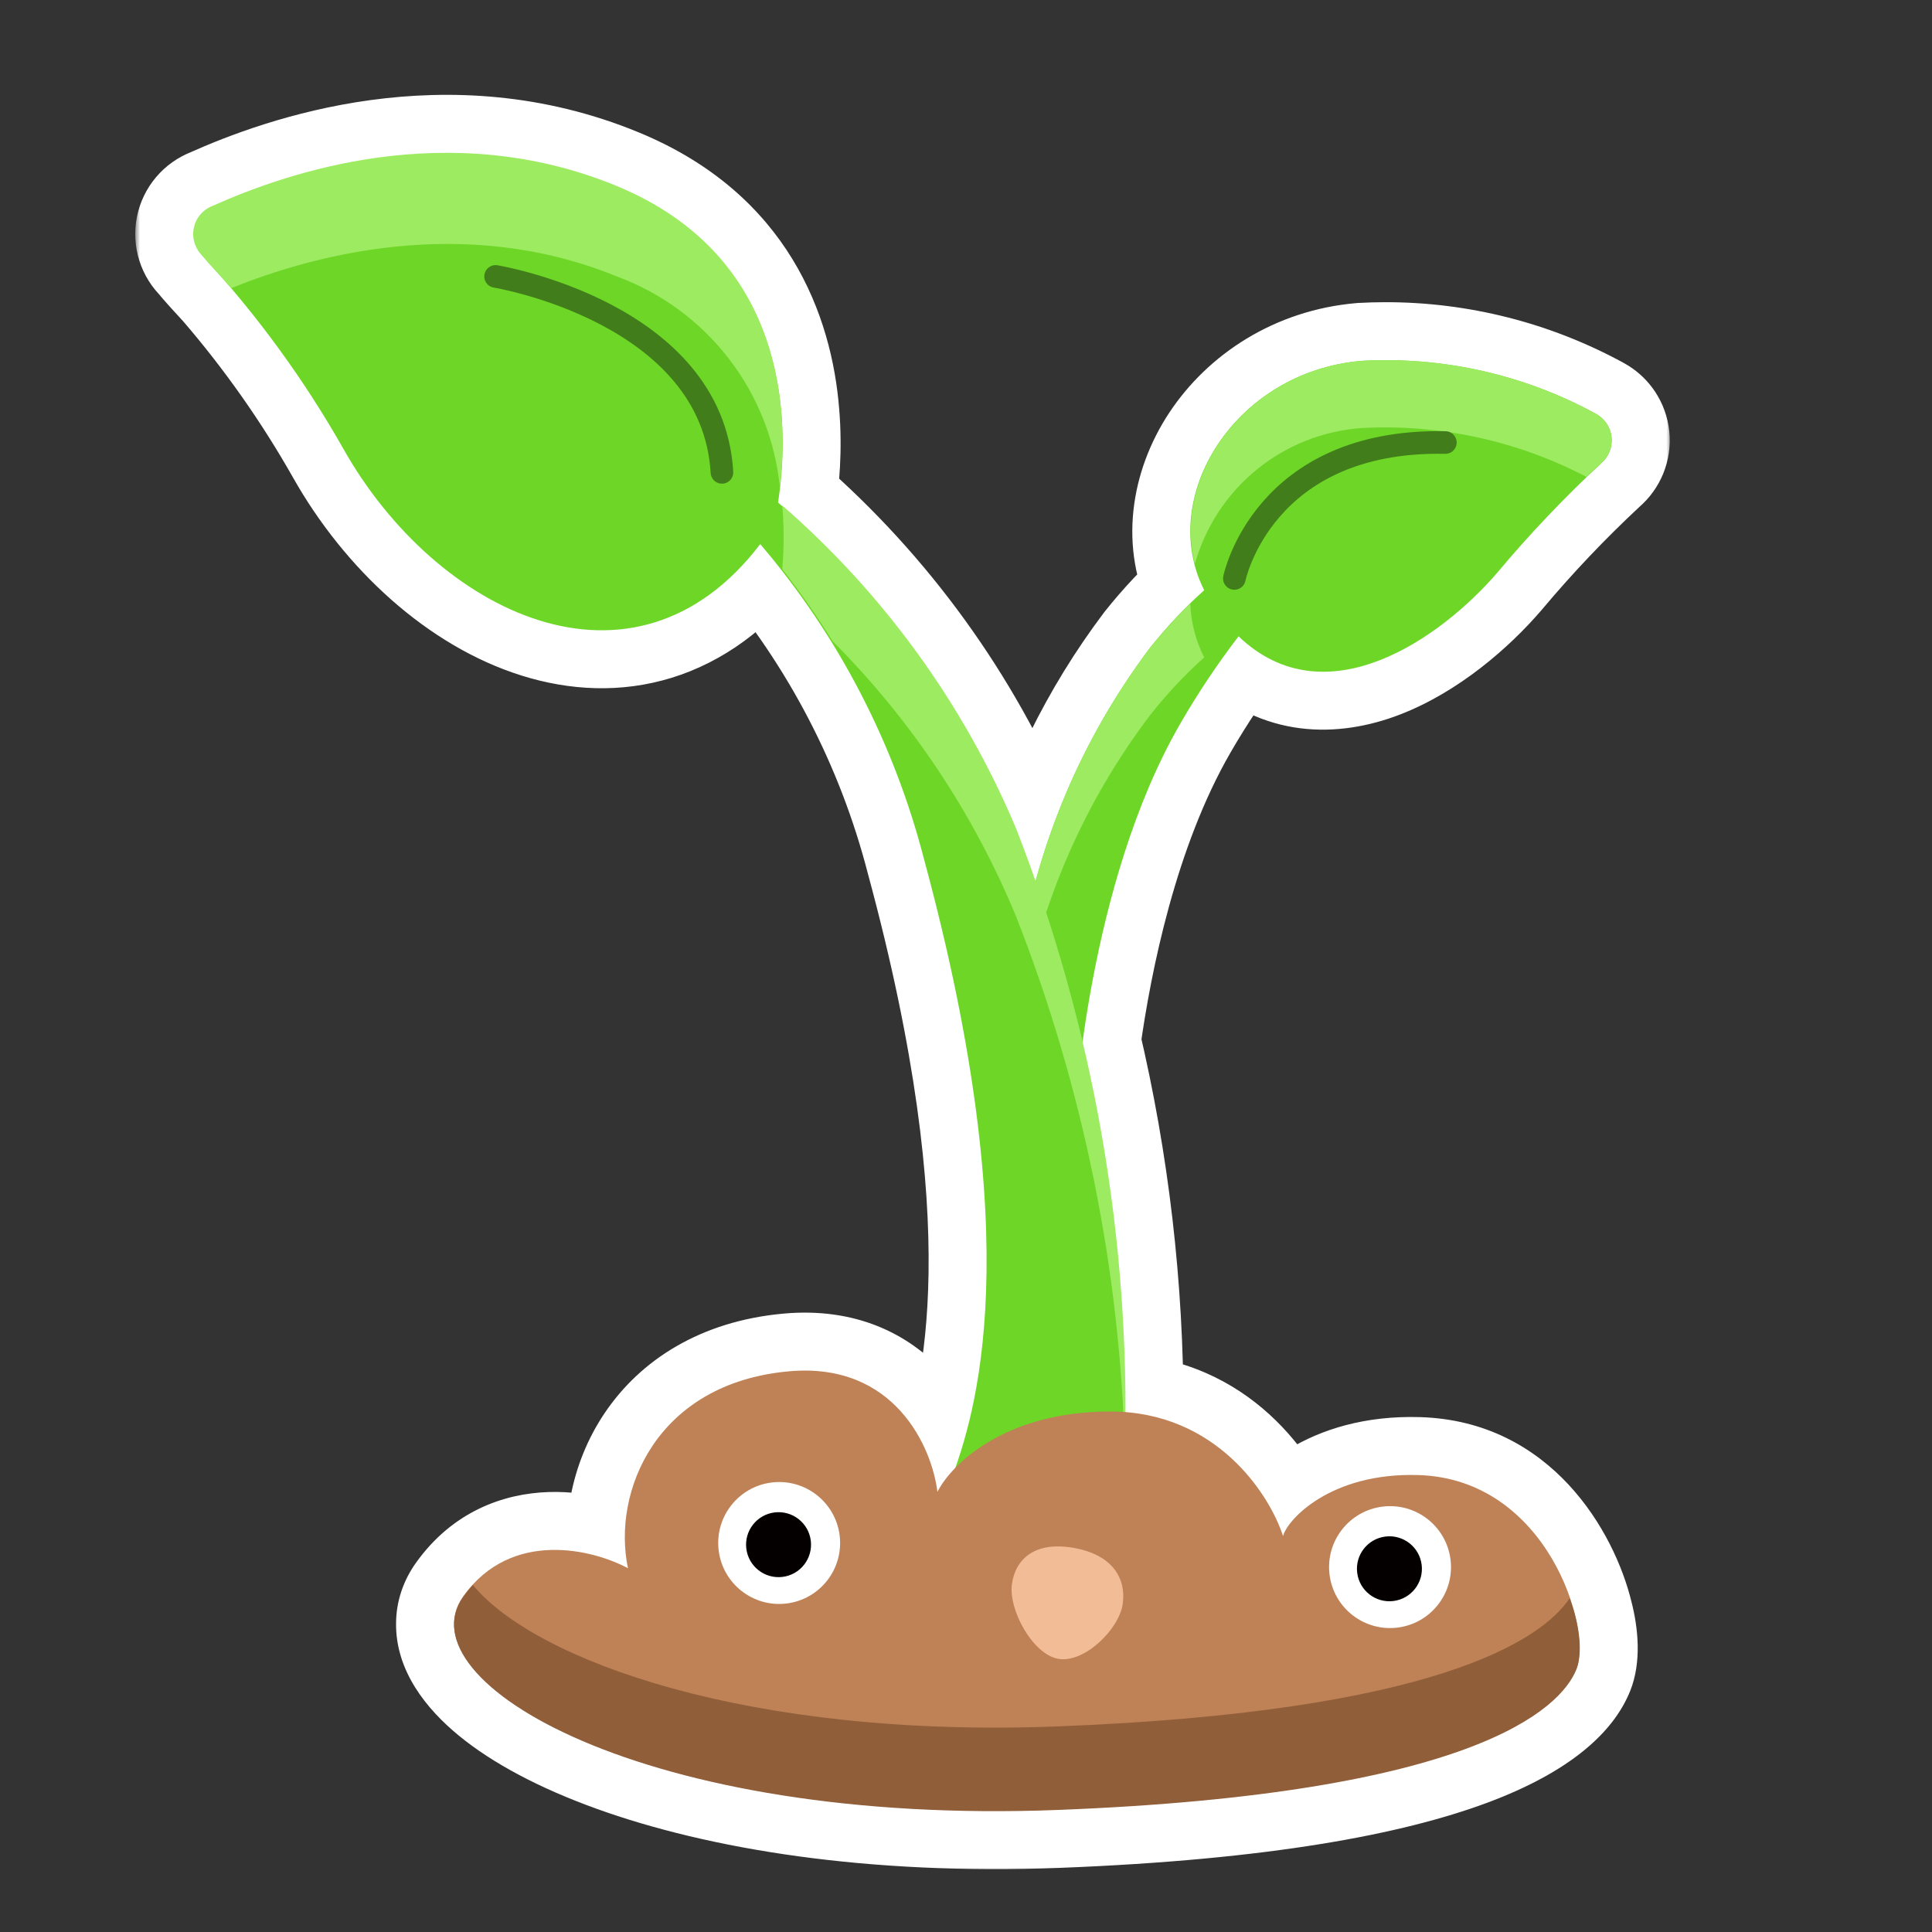 <svg width="200" height="200" viewBox="0 0 200 200" fill="none" xmlns="http://www.w3.org/2000/svg">
<rect x="0" y="0" width="200" height="200" fill="#333333" stroke="none"/>
<mask id="path-1-outside-1_1062_23030" maskUnits="userSpaceOnUse" x="14" y="8.819" width="159" height="185" fill="black">
<rect fill="white" x="14" y="8.819" width="159" height="185"/>
<path d="M22.005 21.314C29.525 17.945 46.311 12.017 63.847 19.256C76.647 24.54 80.234 34.712 80.887 42.758C81.209 46.541 80.881 49.871 80.541 52.019C80.689 52.146 80.835 52.276 80.983 52.405C80.98 52.38 80.98 52.355 80.978 52.33C91.5 61.482 99.783 72.925 105.19 85.779C105.894 87.582 106.564 89.396 107.203 91.22C109.58 82.51 113.595 74.293 119.073 67.026C120.768 64.899 122.636 62.916 124.658 61.098C119.791 51.487 127.779 38.476 140.946 37.352C141.739 37.309 142.531 37.285 143.322 37.283C150.962 37.26 158.498 39.167 165.224 42.845C165.279 42.875 165.333 42.907 165.386 42.94C165.76 43.175 166.082 43.486 166.327 43.855C166.608 44.276 166.782 44.76 166.834 45.264C166.886 45.767 166.815 46.276 166.627 46.746C166.439 47.216 166.138 47.634 165.752 47.962C161.944 51.501 158.359 55.273 155.019 59.257C149.121 66.121 137.202 74.484 128.216 65.872C126.015 68.744 124.004 71.757 122.193 74.89C115.966 85.652 113.227 99.434 112.068 107.845C115.036 120.385 116.534 133.251 116.514 146.181C126.448 146.956 131.502 154.928 132.82 159.016C133.237 157.351 137.696 152.412 146.848 152.698C156.469 152.999 161.588 161.162 163.06 167.237C163.662 169.532 163.679 171.58 163.19 172.803C161.526 176.963 152.373 185.699 109.522 187.363C70.959 188.861 46.885 176.882 47 168.102C47.001 167.104 47.313 166.148 47.95 165.257C52.943 158.268 61.401 160.403 65.007 162.345C63.343 154.44 67.92 143.207 81.648 141.959C92.632 140.96 96.487 149.863 97.042 154.439C97.392 153.739 98.006 152.862 98.905 151.941C101.515 144.459 105.962 126.942 95.643 88.899C92.541 76.896 86.748 65.755 78.7 56.324C65.564 73.548 45.095 63.407 35.547 46.464C32.09 40.361 28.046 34.616 23.476 29.304C22.514 28.225 21.593 27.301 20.975 26.494C20.592 26.132 20.308 25.678 20.148 25.176C19.988 24.673 19.957 24.137 20.06 23.62C20.163 23.103 20.395 22.62 20.735 22.217C21.076 21.814 21.512 21.503 22.005 21.314Z"/>
</mask>
<path d="M22.005 21.314C29.525 17.945 46.311 12.017 63.847 19.256C76.647 24.54 80.234 34.712 80.887 42.758C81.209 46.541 80.881 49.871 80.541 52.019C80.689 52.146 80.835 52.276 80.983 52.405C80.98 52.38 80.98 52.355 80.978 52.33C91.5 61.482 99.783 72.925 105.19 85.779C105.894 87.582 106.564 89.396 107.203 91.22C109.58 82.51 113.595 74.293 119.073 67.026C120.768 64.899 122.636 62.916 124.658 61.098C119.791 51.487 127.779 38.476 140.946 37.352C141.739 37.309 142.531 37.285 143.322 37.283C150.962 37.26 158.498 39.167 165.224 42.845C165.279 42.875 165.333 42.907 165.386 42.94C165.76 43.175 166.082 43.486 166.327 43.855C166.608 44.276 166.782 44.76 166.834 45.264C166.886 45.767 166.815 46.276 166.627 46.746C166.439 47.216 166.138 47.634 165.752 47.962C161.944 51.501 158.359 55.273 155.019 59.257C149.121 66.121 137.202 74.484 128.216 65.872C126.015 68.744 124.004 71.757 122.193 74.89C115.966 85.652 113.227 99.434 112.068 107.845C115.036 120.385 116.534 133.251 116.514 146.181C126.448 146.956 131.502 154.928 132.82 159.016C133.237 157.351 137.696 152.412 146.848 152.698C156.469 152.999 161.588 161.162 163.06 167.237C163.662 169.532 163.679 171.58 163.19 172.803C161.526 176.963 152.373 185.699 109.522 187.363C70.959 188.861 46.885 176.882 47 168.102C47.001 167.104 47.313 166.148 47.95 165.257C52.943 158.268 61.401 160.403 65.007 162.345C63.343 154.44 67.92 143.207 81.648 141.959C92.632 140.96 96.487 149.863 97.042 154.439C97.392 153.739 98.006 152.862 98.905 151.941C101.515 144.459 105.962 126.942 95.643 88.899C92.541 76.896 86.748 65.755 78.7 56.324C65.564 73.548 45.095 63.407 35.547 46.464C32.09 40.361 28.046 34.616 23.476 29.304C22.514 28.225 21.593 27.301 20.975 26.494C20.592 26.132 20.308 25.678 20.148 25.176C19.988 24.673 19.957 24.137 20.06 23.62C20.163 23.103 20.395 22.62 20.735 22.217C21.076 21.814 21.512 21.503 22.005 21.314Z" fill="#F2BC96"/>
<path d="M22.005 21.314L24.15 26.918C24.254 26.878 24.357 26.835 24.459 26.79L22.005 21.314ZM63.847 19.256L66.136 13.71L66.136 13.71L63.847 19.256ZM80.887 42.758L74.906 43.243C74.907 43.251 74.908 43.259 74.908 43.267L80.887 42.758ZM80.541 52.019L74.615 51.081C74.29 53.132 75.049 55.205 76.621 56.561L80.541 52.019ZM80.983 52.405L77.033 56.922C78.876 58.533 81.513 58.864 83.695 57.757C85.879 56.65 87.171 54.328 86.96 51.89L80.983 52.405ZM80.978 52.33L84.915 47.803C83.069 46.197 80.432 45.873 78.252 46.985C76.072 48.096 74.786 50.42 75.001 52.858L80.978 52.33ZM105.19 85.779L110.78 83.597C110.761 83.549 110.741 83.501 110.721 83.453L105.19 85.779ZM107.203 91.22L101.541 93.204C102.41 95.683 104.79 97.309 107.415 97.216C110.041 97.123 112.3 95.333 112.992 92.799L107.203 91.22ZM119.073 67.026L114.38 63.288C114.347 63.33 114.314 63.372 114.282 63.415L119.073 67.026ZM124.658 61.098L128.669 65.56C130.686 63.747 131.236 60.806 130.011 58.387L124.658 61.098ZM140.946 37.352L140.614 31.362C140.555 31.365 140.496 31.369 140.436 31.374L140.946 37.352ZM143.322 37.283L143.34 43.283L143.341 43.283L143.322 37.283ZM165.224 42.845L168.134 37.598C168.124 37.592 168.113 37.586 168.102 37.58L165.224 42.845ZM165.386 42.94L162.165 48.002C162.177 48.01 162.19 48.018 162.203 48.026L165.386 42.94ZM166.327 43.855L171.32 40.527L171.32 40.527L166.327 43.855ZM166.834 45.264L172.802 44.645L172.802 44.645L166.834 45.264ZM166.627 46.746L172.196 48.979L172.196 48.978L166.627 46.746ZM165.752 47.962L161.864 43.392C161.797 43.449 161.732 43.507 161.668 43.567L165.752 47.962ZM155.019 59.257L159.57 63.167C159.585 63.148 159.601 63.13 159.616 63.112L155.019 59.257ZM128.216 65.872L132.367 61.54C131.135 60.359 129.459 59.759 127.757 59.89C126.056 60.02 124.491 60.869 123.453 62.223L128.216 65.872ZM122.193 74.89L127.387 77.895L127.389 77.891L122.193 74.89ZM112.068 107.845L106.125 107.026C106.023 107.759 106.059 108.506 106.23 109.226L112.068 107.845ZM116.514 146.181L110.514 146.171C110.509 149.308 112.92 151.918 116.047 152.162L116.514 146.181ZM132.82 159.016L127.11 160.858C127.933 163.407 130.344 165.102 133.021 165.012C135.698 164.923 137.991 163.07 138.641 160.472L132.82 159.016ZM146.848 152.698L147.035 146.701L147.035 146.701L146.848 152.698ZM163.06 167.237L157.228 168.65C157.237 168.687 157.246 168.723 157.256 168.76L163.06 167.237ZM163.19 172.803L168.761 175.031L168.762 175.031L163.19 172.803ZM109.522 187.363L109.754 193.359L109.754 193.359L109.522 187.363ZM47 168.102L52.999 168.18C53 168.156 53 168.133 53 168.109L47 168.102ZM47.95 165.257L43.068 161.769L43.068 161.769L47.95 165.257ZM65.007 162.345L62.162 167.628C64.219 168.735 66.731 168.548 68.601 167.149C70.471 165.751 71.359 163.394 70.878 161.109L65.007 162.345ZM81.648 141.959L81.105 135.984L81.105 135.984L81.648 141.959ZM97.042 154.439L91.086 155.162C91.404 157.79 93.409 159.899 96.018 160.351C98.627 160.803 101.224 159.491 102.408 157.123L97.042 154.439ZM98.905 151.941L103.197 156.134C103.812 155.505 104.281 154.748 104.571 153.917L98.905 151.941ZM95.643 88.899L89.833 90.4C89.839 90.424 89.846 90.447 89.852 90.47L95.643 88.899ZM78.7 56.324L83.265 52.43C82.087 51.05 80.349 50.277 78.536 50.326C76.723 50.376 75.029 51.243 73.93 52.686L78.7 56.324ZM35.547 46.464L40.774 43.518L40.768 43.507L35.547 46.464ZM23.476 29.304L28.024 25.391C28.001 25.364 27.978 25.337 27.954 25.311L23.476 29.304ZM20.975 26.494L25.736 22.843C25.543 22.592 25.331 22.356 25.101 22.138L20.975 26.494ZM20.148 25.176L14.43 26.996L14.431 26.997L20.148 25.176ZM20.06 23.62L14.175 22.45L14.175 22.45L20.06 23.62ZM20.735 22.217L16.149 18.348L16.149 18.348L20.735 22.217ZM22.005 21.314L24.459 26.79C31.564 23.606 46.377 18.536 61.557 24.802L63.847 19.256L66.136 13.71C46.245 5.499 27.486 12.283 19.551 15.839L22.005 21.314ZM63.847 19.256L61.557 24.802C71.623 28.957 74.37 36.642 74.906 43.243L80.887 42.758L86.867 42.272C86.097 32.783 81.671 20.123 66.136 13.71L63.847 19.256ZM80.887 42.758L74.908 43.267C75.178 46.437 74.902 49.263 74.615 51.081L80.541 52.019L86.467 52.956C86.859 50.48 87.24 46.645 86.865 42.249L80.887 42.758ZM80.541 52.019L76.621 56.561C76.759 56.68 76.819 56.735 77.033 56.922L80.983 52.405L84.932 47.888C84.851 47.818 84.619 47.613 84.461 47.476L80.541 52.019ZM80.983 52.405L86.96 51.89C86.965 51.947 86.968 51.993 86.97 52.017C86.971 52.03 86.971 52.039 86.971 52.044C86.972 52.047 86.972 52.05 86.971 52.045C86.971 52.042 86.971 52.033 86.97 52.022C86.969 52.01 86.969 51.993 86.967 51.974C86.965 51.935 86.961 51.875 86.954 51.803L80.978 52.33L75.001 52.858C74.996 52.798 74.992 52.751 74.991 52.724C74.99 52.711 74.989 52.7 74.989 52.695C74.989 52.69 74.989 52.687 74.989 52.69C74.989 52.692 74.989 52.701 74.99 52.711C74.99 52.721 74.991 52.737 74.993 52.756C74.995 52.793 74.999 52.85 75.005 52.921L80.983 52.405ZM80.978 52.33L77.04 56.857C86.87 65.407 94.608 76.097 99.66 88.106L105.19 85.779L110.721 83.453C104.958 69.753 96.13 57.557 84.915 47.803L80.978 52.33ZM105.19 85.779L99.601 87.961C100.278 89.695 100.924 91.443 101.541 93.204L107.203 91.22L112.865 89.235C112.204 87.349 111.51 85.469 110.78 83.597L105.19 85.779ZM107.203 91.22L112.992 92.799C115.169 84.82 118.847 77.294 123.864 70.638L119.073 67.026L114.282 63.415C108.344 71.292 103.991 80.199 101.415 89.64L107.203 91.22ZM119.073 67.026L123.767 70.764C125.254 68.896 126.894 67.156 128.669 65.56L124.658 61.098L120.648 56.635C118.377 58.676 116.281 60.901 114.38 63.288L119.073 67.026ZM124.658 61.098L130.011 58.387C128.738 55.873 128.952 52.519 131.046 49.349C133.11 46.225 136.773 43.73 141.456 43.331L140.946 37.352L140.436 31.374C131.952 32.098 125.038 36.671 121.033 42.736C117.057 48.755 115.712 56.712 119.306 63.809L124.658 61.098ZM140.946 37.352L141.278 43.343C141.966 43.305 142.654 43.285 143.34 43.283L143.322 37.283L143.304 31.283C142.409 31.286 141.512 31.312 140.614 31.362L140.946 37.352ZM143.322 37.283L143.341 43.283C149.97 43.263 156.509 44.918 162.345 48.109L165.224 42.845L168.102 37.58C160.487 33.417 151.955 31.257 143.304 31.283L143.322 37.283ZM165.224 42.845L162.313 48.091C162.3 48.084 162.244 48.053 162.165 48.002L165.386 42.94L168.607 37.878C168.422 37.761 168.257 37.666 168.134 37.598L165.224 42.845ZM165.386 42.94L162.203 48.026C161.861 47.813 161.564 47.526 161.335 47.182L166.327 43.855L171.32 40.527C170.599 39.445 169.659 38.537 168.569 37.854L165.386 42.94ZM166.327 43.855L161.334 47.182C161.073 46.79 160.914 46.343 160.866 45.882L166.834 45.264L172.802 44.645C172.65 43.176 172.143 41.762 171.32 40.527L166.327 43.855ZM166.834 45.264L160.866 45.882C160.818 45.419 160.883 44.95 161.058 44.514L166.627 46.746L172.196 48.978C172.748 47.602 172.954 46.115 172.802 44.645L166.834 45.264ZM166.627 46.746L161.058 44.513C161.233 44.077 161.51 43.693 161.864 43.392L165.752 47.962L169.64 52.532C170.765 51.575 171.644 50.356 172.196 48.979L166.627 46.746ZM165.752 47.962L161.668 43.567C157.677 47.275 153.921 51.227 150.421 55.402L155.019 59.257L159.616 63.112C162.797 59.319 166.21 55.727 169.836 52.357L165.752 47.962ZM155.019 59.257L150.467 55.347C147.91 58.324 144.224 61.375 140.611 62.772C137.301 64.052 134.733 63.807 132.367 61.54L128.216 65.872L124.064 70.204C130.685 76.549 138.57 76.428 144.94 73.964C151.008 71.617 156.23 67.054 159.57 63.167L155.019 59.257ZM128.216 65.872L123.453 62.223C121.095 65.302 118.938 68.53 116.998 71.888L122.193 74.89L127.389 77.891C129.069 74.983 130.936 72.187 132.979 69.521L128.216 65.872ZM122.193 74.89L117 71.885C110.17 83.689 107.309 98.425 106.125 107.026L112.068 107.845L118.012 108.664C119.145 100.442 121.762 87.615 127.387 77.895L122.193 74.89ZM112.068 107.845L106.23 109.226C109.089 121.313 110.533 133.711 110.514 146.171L116.514 146.181L122.514 146.19C122.535 132.79 120.982 119.458 117.907 106.463L112.068 107.845ZM116.514 146.181L116.047 152.162C122.636 152.677 126.208 158.06 127.11 160.858L132.82 159.016L138.531 157.173C136.796 151.796 130.259 141.235 116.98 140.199L116.514 146.181ZM132.82 159.016L138.641 160.472C138.401 161.43 138.024 161.677 138.373 161.286C138.582 161.053 139.003 160.662 139.679 160.25C140.985 159.455 143.237 158.588 146.66 158.695L146.848 152.698L147.035 146.701C141.307 146.522 136.753 147.982 133.438 150.001C131.803 150.996 130.459 152.134 129.429 153.286C128.539 154.281 127.448 155.769 127 157.559L132.82 159.016ZM146.848 152.698L146.66 158.695C152.356 158.873 156.047 163.774 157.228 168.65L163.06 167.237L168.891 165.825C167.129 158.551 160.582 147.124 147.035 146.701L146.848 152.698ZM163.06 167.237L157.256 168.76C157.454 169.515 157.527 170.127 157.535 170.539C157.539 170.742 157.527 170.854 157.522 170.883C157.517 170.921 157.529 170.801 157.619 170.575L163.19 172.803L168.762 175.031C169.951 172.057 169.596 168.507 168.863 165.715L163.06 167.237ZM163.19 172.803L157.62 170.574C157.682 170.419 156.799 172.766 149.715 175.393C142.702 177.994 130.411 180.548 109.289 181.368L109.522 187.363L109.754 193.359C131.484 192.515 145.194 189.868 153.887 186.645C162.509 183.448 167.035 179.347 168.761 175.031L163.19 172.803ZM109.522 187.363L109.289 181.368C90.627 182.092 75.76 179.538 65.793 175.943C60.781 174.134 57.251 172.151 55.105 170.389C52.746 168.452 53.007 167.622 52.999 168.18L47 168.102L41.001 168.023C40.936 172.972 44.162 176.931 47.49 179.663C51.031 182.57 55.908 185.133 61.721 187.23C73.402 191.445 89.853 194.132 109.754 193.359L109.522 187.363ZM47 168.102L53 168.109C53 168.244 52.977 168.393 52.931 168.531C52.886 168.666 52.837 168.738 52.833 168.744L47.95 165.257L43.068 161.769C41.755 163.607 41.003 165.767 41 168.094L47 168.102ZM47.95 165.257L52.833 168.744C54.046 167.046 55.503 166.5 57.181 166.449C59.108 166.39 61.085 167.048 62.162 167.628L65.007 162.345L67.851 157.062C65.323 155.7 61.268 154.319 56.816 154.455C52.115 154.598 46.847 156.478 43.068 161.769L47.95 165.257ZM65.007 162.345L70.878 161.109C70.368 158.685 70.818 155.562 72.537 152.999C74.133 150.621 77.038 148.403 82.192 147.934L81.648 141.959L81.105 135.984C72.53 136.763 66.282 140.785 62.573 146.312C58.988 151.655 57.982 158.099 59.136 163.581L65.007 162.345ZM81.648 141.959L82.192 147.934C85.739 147.612 87.615 148.81 88.797 150.123C90.212 151.695 90.924 153.828 91.086 155.162L97.042 154.439L102.998 153.717C102.605 150.475 101.113 145.868 97.715 142.094C94.085 138.062 88.541 135.308 81.105 135.984L81.648 141.959ZM97.042 154.439L102.408 157.123C102.408 157.125 102.421 157.097 102.455 157.043C102.489 156.988 102.538 156.914 102.605 156.823C102.74 156.639 102.935 156.403 103.197 156.134L98.905 151.941L94.613 147.749C93.366 149.026 92.354 150.4 91.676 151.756L97.042 154.439ZM98.905 151.941L104.571 153.917C107.634 145.134 112.023 126.367 101.433 87.329L95.643 88.899L89.852 90.47C99.901 127.518 95.397 143.783 93.24 149.965L98.905 151.941ZM95.643 88.899L101.452 87.398C98.123 74.513 91.903 62.554 83.265 52.43L78.7 56.324L74.136 60.219C81.592 68.957 86.96 79.278 89.833 90.4L95.643 88.899ZM78.7 56.324L73.93 52.686C71.294 56.141 68.55 57.91 65.991 58.699C63.412 59.493 60.581 59.427 57.577 58.483C51.41 56.544 44.99 50.999 40.774 43.518L35.547 46.464L30.32 49.41C35.652 58.871 44.24 66.869 53.979 69.93C58.928 71.486 64.273 71.785 69.525 70.166C74.798 68.542 79.538 65.12 83.471 59.963L78.7 56.324ZM35.547 46.464L40.768 43.507C37.118 37.063 32.848 30.997 28.024 25.391L23.476 29.304L18.927 33.217C23.244 38.234 27.063 43.66 30.326 49.421L35.547 46.464ZM23.476 29.304L27.954 25.311C26.635 23.831 26.188 23.432 25.736 22.843L20.975 26.494L16.213 30.145C16.999 31.17 18.393 32.618 18.997 33.296L23.476 29.304ZM20.975 26.494L25.101 22.138C25.455 22.474 25.717 22.892 25.864 23.355L20.148 25.176L14.431 26.997C14.898 28.464 15.729 29.79 16.849 30.85L20.975 26.494ZM20.148 25.176L25.865 23.356C26.011 23.814 26.041 24.307 25.945 24.79L20.06 23.62L14.175 22.45C13.873 23.968 13.964 25.532 14.43 26.996L20.148 25.176ZM20.06 23.62L25.944 24.791C25.849 25.271 25.633 25.716 25.322 26.085L20.735 22.217L16.149 18.348C15.157 19.524 14.476 20.934 14.175 22.45L20.06 23.62ZM20.735 22.217L25.321 26.086C25.008 26.457 24.606 26.743 24.15 26.918L22.005 21.314L19.86 15.711C18.419 16.263 17.143 17.17 16.149 18.348L20.735 22.217Z" fill="white" mask="url(#path-1-outside-1_1062_23030)"/>
<path d="M165.222 42.845C157.8 38.787 149.392 36.885 140.946 37.353C127.779 38.476 119.791 51.488 124.659 61.098C122.636 62.916 120.768 64.899 119.073 67.027C111.183 77.493 106.326 89.929 105.032 102.972L111.273 115.453C111.273 115.453 112.552 91.552 122.194 74.89C124.004 71.757 126.015 68.744 128.216 65.872C137.202 74.484 149.121 66.122 155.019 59.257C158.359 55.273 161.944 51.501 165.752 47.962C166.138 47.634 166.438 47.217 166.626 46.746C166.815 46.276 166.886 45.767 166.834 45.264C166.782 44.76 166.608 44.276 166.327 43.855C166.046 43.434 165.667 43.087 165.222 42.845Z" fill="#6DD627"/>
<path d="M140.948 44.311C149.02 43.877 157.06 45.623 164.225 49.366C164.756 48.836 165.286 48.336 165.754 47.931C166.134 47.602 166.428 47.187 166.612 46.72C166.797 46.253 166.866 45.749 166.814 45.249C166.762 44.75 166.59 44.271 166.313 43.852C166.036 43.434 165.663 43.088 165.224 42.845C157.802 38.787 149.394 36.885 140.948 37.353C128.998 38.383 121.322 49.21 123.693 58.383C124.77 54.546 127.005 51.135 130.093 48.616C133.182 46.097 136.973 44.594 140.948 44.311Z" fill="#9CEB60"/>
<path d="M119.073 74.016C120.76 71.872 122.628 69.878 124.659 68.056C123.775 66.323 123.285 64.416 123.223 62.471C121.756 63.91 120.37 65.431 119.073 67.026C111.183 77.493 106.326 89.929 105.032 102.972L105.781 104.469C107.724 93.405 112.281 82.964 119.073 74.016Z" fill="#9CEB60"/>
<path d="M105.035 85.779C99.594 72.781 91.209 61.224 80.541 52.018C81.602 45.31 82.569 27.056 63.847 19.505C46.655 12.453 29.525 18.163 22.005 21.533C21.553 21.735 21.155 22.041 20.844 22.426C20.534 22.811 20.319 23.265 20.218 23.75C20.118 24.235 20.134 24.736 20.266 25.214C20.397 25.691 20.64 26.13 20.975 26.494C26.583 32.57 31.472 39.27 35.547 46.464C45.095 63.407 65.564 73.548 78.7 56.324C86.747 65.755 92.541 76.896 95.643 88.9C106.595 129.275 100.916 146.53 98.451 153.208C98.09 154.172 98.076 155.233 98.412 156.207C98.748 157.18 99.413 158.007 100.292 158.543C102.688 159.925 105.39 160.687 108.155 160.759C115.488 161.071 115.956 156.078 115.956 156.078C117.554 132.126 113.825 108.117 105.035 85.779Z" fill="#6DD627"/>
<path d="M80.978 58.914C82.847 61.304 84.587 63.793 86.188 66.371C94.333 74.538 100.79 84.229 105.191 94.89C112.133 112.59 115.945 131.362 116.455 150.368C117.048 128.303 113.218 106.341 105.191 85.779C99.783 72.925 91.5 61.482 80.978 52.33C81.171 54.52 81.171 56.724 80.978 58.914Z" fill="#9CEB60"/>
<path d="M23.939 29.833C32.176 26.494 47.903 22.095 63.847 28.616C68.43 30.301 72.445 33.244 75.431 37.108C78.417 40.971 80.253 45.598 80.728 50.458C81.632 42.907 81.383 26.494 63.847 19.256C46.311 12.017 29.524 17.945 22.005 21.315C21.512 21.503 21.075 21.814 20.735 22.217C20.395 22.62 20.163 23.103 20.06 23.62C19.957 24.138 19.987 24.673 20.147 25.175C20.307 25.678 20.592 26.132 20.975 26.494C21.692 27.43 22.816 28.523 23.939 29.833Z" fill="#9CEB60"/>
<path d="M127.781 59.881C127.781 59.881 130.714 45.434 149.623 45.809" stroke="#417D1A" stroke-width="2.34" stroke-linecap="round" stroke-linejoin="round"/>
<path d="M74.736 48.898C73.769 32.298 51.303 28.616 51.303 28.616" stroke="#417D1A" stroke-width="2.34" stroke-linecap="round" stroke-linejoin="round"/>
<path d="M47.95 165.257C52.942 158.267 61.402 160.403 65.007 162.344C63.343 154.44 67.919 143.207 81.649 141.959C92.632 140.96 96.487 149.863 97.042 154.44C98.429 151.666 103.948 146.119 114.931 146.119C125.914 146.119 131.434 154.717 132.821 159.016C133.237 157.352 137.695 152.412 146.848 152.698C160.161 153.114 164.855 168.585 163.191 172.745C161.527 176.906 152.374 185.642 109.523 187.306C66.671 188.971 41.709 173.993 47.95 165.257Z" fill="#BF8256"/>
<path d="M81.428 165.993C84.886 165.568 87.346 162.419 86.921 158.96C86.496 155.502 83.347 153.042 79.888 153.467C76.43 153.893 73.971 157.041 74.396 160.5C74.821 163.958 77.969 166.418 81.428 165.993Z" fill="white"/>
<path d="M81.005 163.241C82.849 163.014 84.159 161.336 83.933 159.493C83.706 157.65 82.028 156.339 80.185 156.566C78.342 156.792 77.031 158.47 77.258 160.313C77.484 162.157 79.162 163.467 81.005 163.241Z" fill="#040000"/>
<path d="M48.952 164.078C55.399 171.884 77.45 179.961 109.523 178.715C148.302 177.209 159.483 169.91 162.491 165.453C163.625 168.439 163.804 171.27 163.191 172.803C161.527 176.963 152.373 185.699 109.522 187.364C66.671 189.028 41.709 174.05 47.95 165.314C48.27 164.865 48.605 164.454 48.952 164.078Z" fill="#915E3A"/>
<path d="M144.665 168.489C148.124 168.064 150.583 164.916 150.158 161.457C149.733 157.998 146.585 155.539 143.126 155.964C139.667 156.389 137.208 159.537 137.633 162.996C138.058 166.455 141.206 168.914 144.665 168.489Z" fill="white"/>
<path d="M144.243 165.737C146.086 165.511 147.397 163.833 147.17 161.989C146.944 160.146 145.266 158.836 143.422 159.062C141.579 159.289 140.269 160.966 140.495 162.81C140.722 164.653 142.399 165.964 144.243 165.737Z" fill="#040000"/>
<path d="M116.225 166.031C115.861 168.664 112.229 172.2 109.553 171.723C106.883 171.246 104.383 166.62 104.753 163.989C105.117 161.356 107.164 159.528 111.151 160.237C115.183 160.954 116.59 163.394 116.226 166.027L116.225 166.031Z" fill="#F2BC96"/>
</svg>
